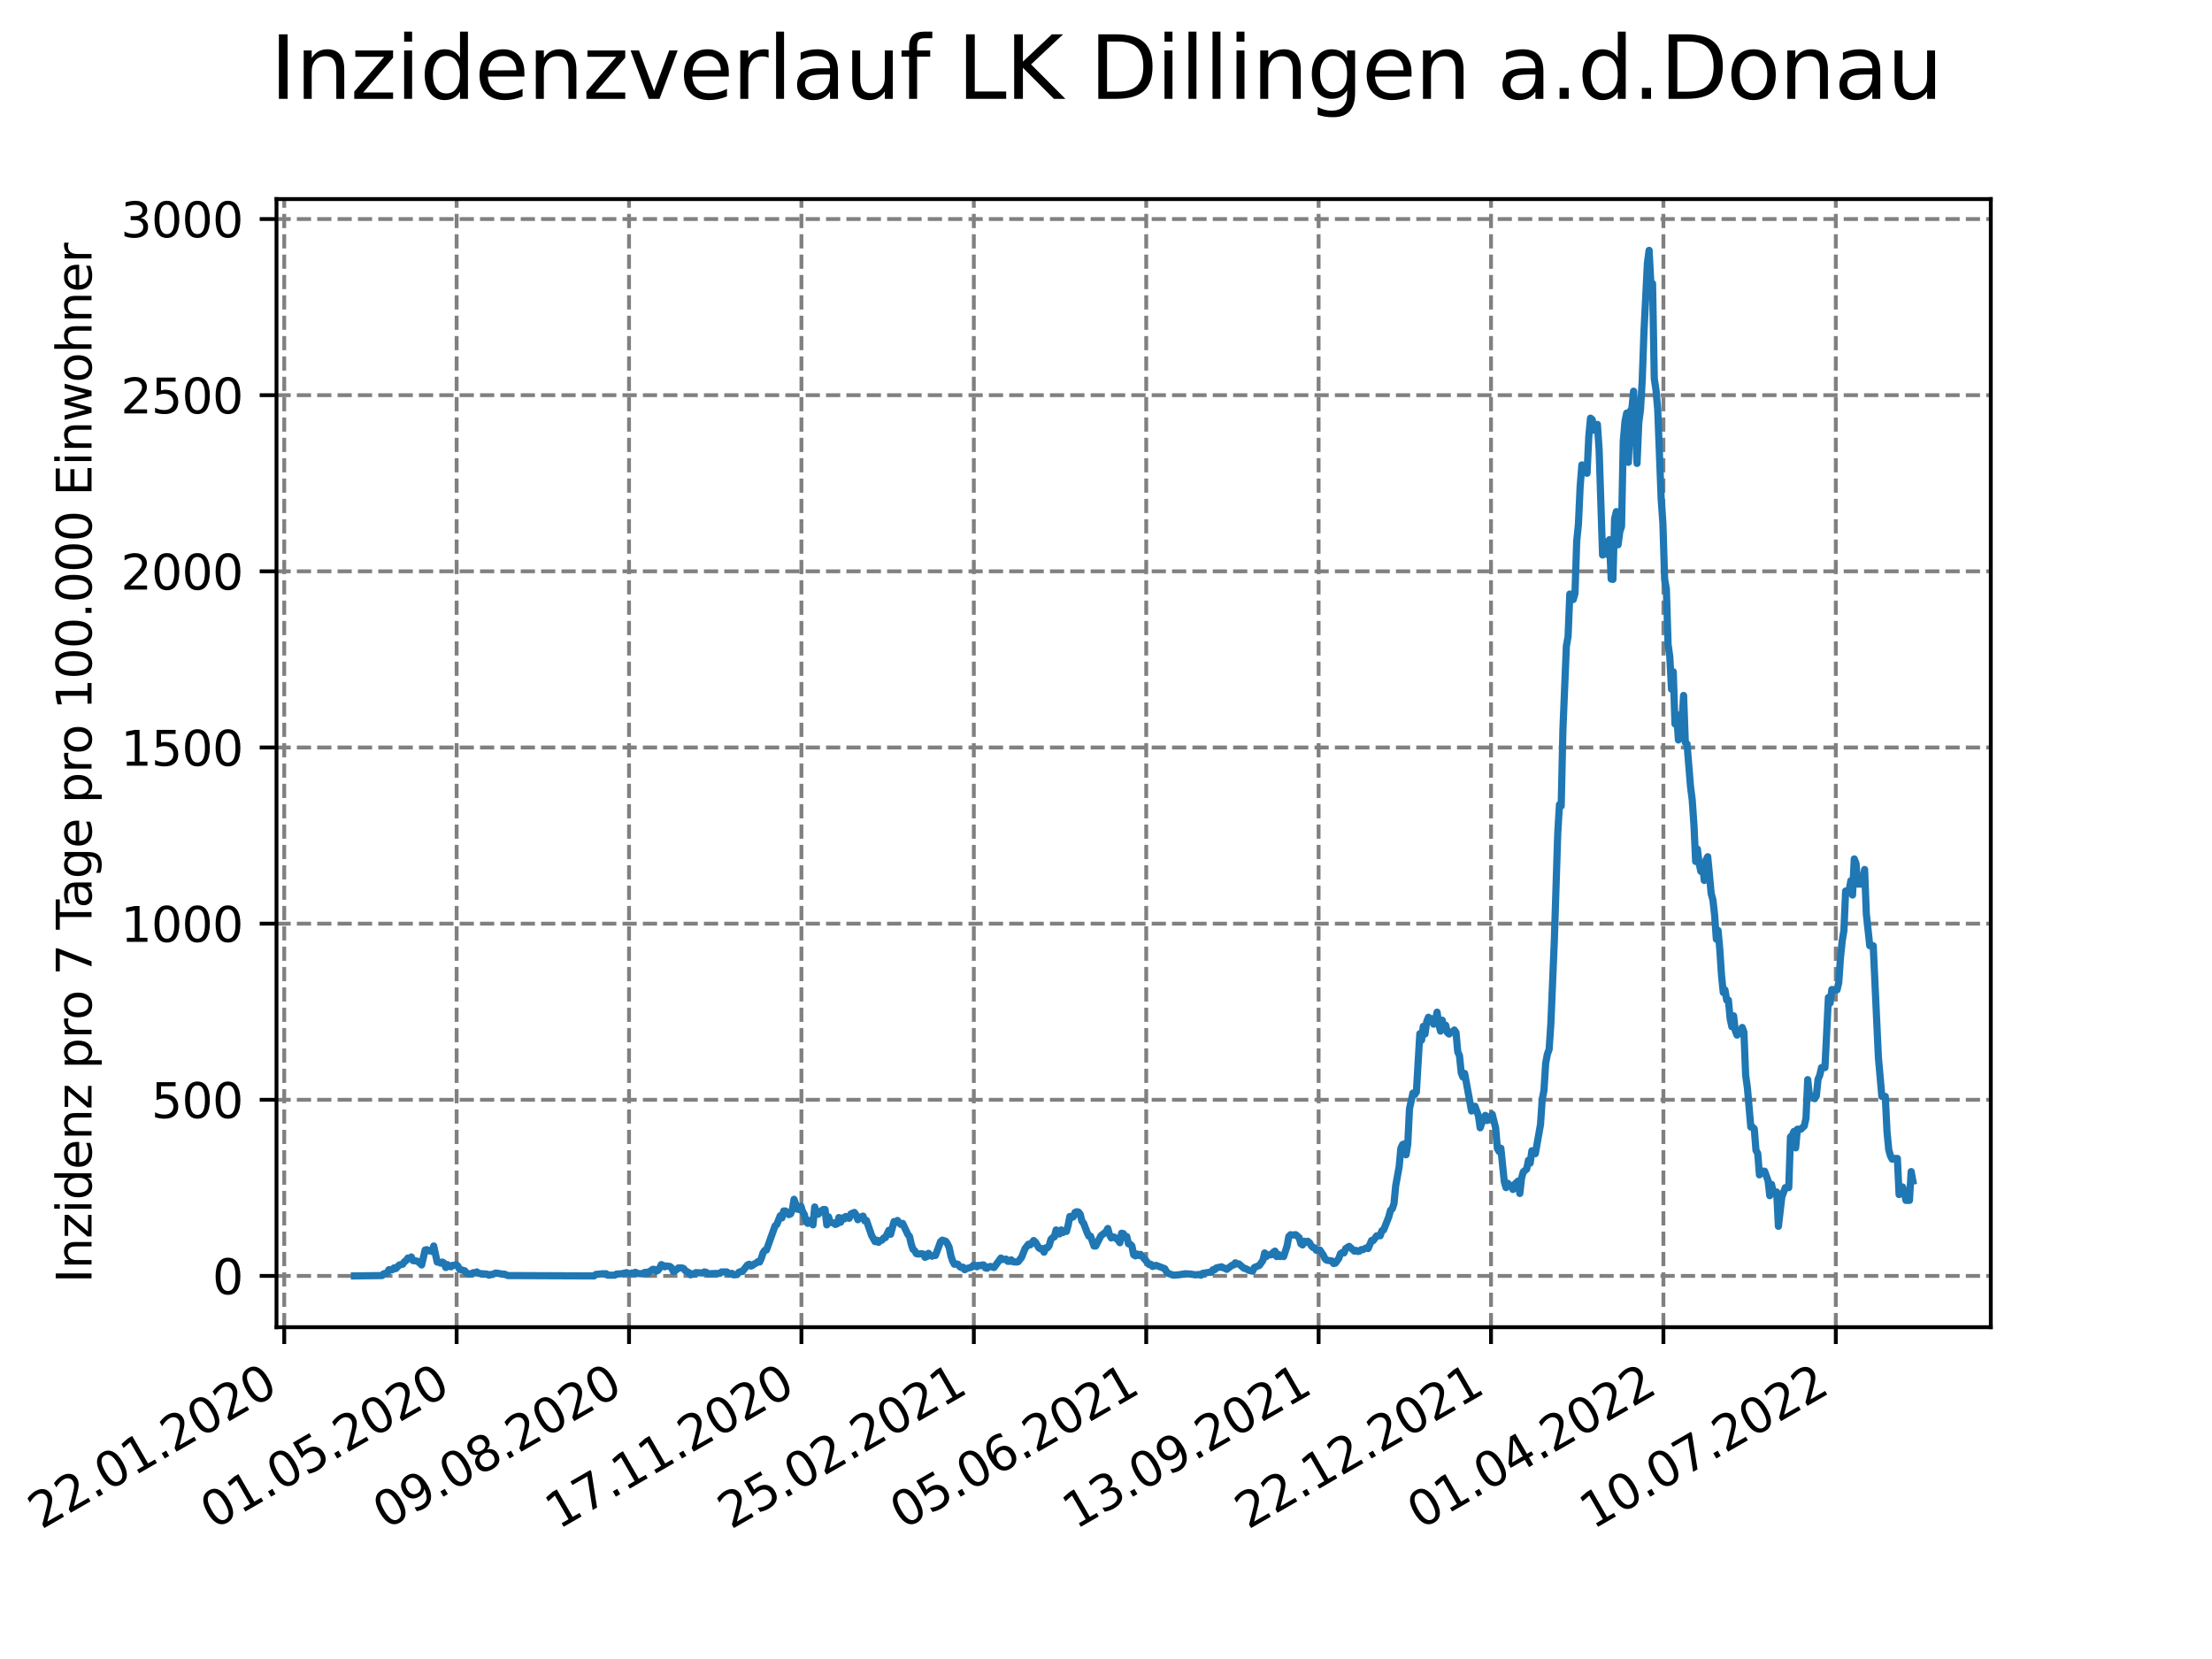 <?xml version="1.0" encoding="utf-8" standalone="no"?>
<!DOCTYPE svg PUBLIC "-//W3C//DTD SVG 1.1//EN"
  "http://www.w3.org/Graphics/SVG/1.1/DTD/svg11.dtd">
<svg xmlns:xlink="http://www.w3.org/1999/xlink" width="460.8pt" height="345.6pt" viewBox="0 0 460.8 345.6" xmlns="http://www.w3.org/2000/svg" version="1.1">
 <defs>
  <style type="text/css">*{stroke-linejoin: round; stroke-linecap: butt}</style>
 </defs>
 <g id="figure_1">
  <g id="patch_1">
   <path d="M 0 345.6 
L 460.8 345.6 
L 460.8 0 
L 0 0 
z
" style="fill: #ffffff"/>
  </g>
  <g id="axes_1">
   <g id="patch_2">
    <path d="M 57.6 276.48 
L 414.72 276.48 
L 414.72 41.472 
L 57.6 41.472 
z
" style="fill: #ffffff"/>
   </g>
   <g id="matplotlib.axis_1">
    <g id="xtick_1">
     <g id="line2d_1">
      <path d="M 59.213 276.48 
L 59.213 41.472 
" clip-path="url(#p0990b85ea7)" style="fill: none; stroke-dasharray: 2.96,1.28; stroke-dashoffset: 0; stroke: #808080; stroke-width: 0.8"/>
     </g>
     <g id="line2d_2">
      <defs>
       <path id="m124ecbbf3d" d="M 0 0 
L 0 3.5 
" style="stroke: #000000; stroke-width: 0.8"/>
      </defs>
      <g>
       <use xlink:href="#m124ecbbf3d" x="59.213" y="276.48" style="stroke: #000000; stroke-width: 0.8"/>
      </g>
     </g>
     <g id="text_1">
      <!-- 22.01.2020 -->
      <g transform="translate(8.588 318.689)rotate(-30)scale(0.1 -0.1)">
       <defs>
        <path id="DejaVuSans-32" d="M 1228 531 
L 3431 531 
L 3431 0 
L 469 0 
L 469 531 
Q 828 903 1448 1529 
Q 2069 2156 2228 2338 
Q 2531 2678 2651 2914 
Q 2772 3150 2772 3378 
Q 2772 3750 2511 3984 
Q 2250 4219 1831 4219 
Q 1534 4219 1204 4116 
Q 875 4013 500 3803 
L 500 4441 
Q 881 4594 1212 4672 
Q 1544 4750 1819 4750 
Q 2544 4750 2975 4387 
Q 3406 4025 3406 3419 
Q 3406 3131 3298 2873 
Q 3191 2616 2906 2266 
Q 2828 2175 2409 1742 
Q 1991 1309 1228 531 
z
" transform="scale(0.016)"/>
        <path id="DejaVuSans-2e" d="M 684 794 
L 1344 794 
L 1344 0 
L 684 0 
L 684 794 
z
" transform="scale(0.016)"/>
        <path id="DejaVuSans-30" d="M 2034 4250 
Q 1547 4250 1301 3770 
Q 1056 3291 1056 2328 
Q 1056 1369 1301 889 
Q 1547 409 2034 409 
Q 2525 409 2770 889 
Q 3016 1369 3016 2328 
Q 3016 3291 2770 3770 
Q 2525 4250 2034 4250 
z
M 2034 4750 
Q 2819 4750 3233 4129 
Q 3647 3509 3647 2328 
Q 3647 1150 3233 529 
Q 2819 -91 2034 -91 
Q 1250 -91 836 529 
Q 422 1150 422 2328 
Q 422 3509 836 4129 
Q 1250 4750 2034 4750 
z
" transform="scale(0.016)"/>
        <path id="DejaVuSans-31" d="M 794 531 
L 1825 531 
L 1825 4091 
L 703 3866 
L 703 4441 
L 1819 4666 
L 2450 4666 
L 2450 531 
L 3481 531 
L 3481 0 
L 794 0 
L 794 531 
z
" transform="scale(0.016)"/>
       </defs>
       <use xlink:href="#DejaVuSans-32"/>
       <use xlink:href="#DejaVuSans-32" x="63.623"/>
       <use xlink:href="#DejaVuSans-2e" x="127.246"/>
       <use xlink:href="#DejaVuSans-30" x="159.033"/>
       <use xlink:href="#DejaVuSans-31" x="222.656"/>
       <use xlink:href="#DejaVuSans-2e" x="286.279"/>
       <use xlink:href="#DejaVuSans-32" x="318.066"/>
       <use xlink:href="#DejaVuSans-30" x="381.689"/>
       <use xlink:href="#DejaVuSans-32" x="445.312"/>
       <use xlink:href="#DejaVuSans-30" x="508.936"/>
      </g>
     </g>
    </g>
    <g id="xtick_2">
     <g id="line2d_3">
      <path d="M 95.126 276.48 
L 95.126 41.472 
" clip-path="url(#p0990b85ea7)" style="fill: none; stroke-dasharray: 2.96,1.28; stroke-dashoffset: 0; stroke: #808080; stroke-width: 0.8"/>
     </g>
     <g id="line2d_4">
      <g>
       <use xlink:href="#m124ecbbf3d" x="95.126" y="276.48" style="stroke: #000000; stroke-width: 0.8"/>
      </g>
     </g>
     <g id="text_2">
      <!-- 01.05.2020 -->
      <g transform="translate(44.501 318.689)rotate(-30)scale(0.1 -0.1)">
       <defs>
        <path id="DejaVuSans-35" d="M 691 4666 
L 3169 4666 
L 3169 4134 
L 1269 4134 
L 1269 2991 
Q 1406 3038 1543 3061 
Q 1681 3084 1819 3084 
Q 2600 3084 3056 2656 
Q 3513 2228 3513 1497 
Q 3513 744 3044 326 
Q 2575 -91 1722 -91 
Q 1428 -91 1123 -41 
Q 819 9 494 109 
L 494 744 
Q 775 591 1075 516 
Q 1375 441 1709 441 
Q 2250 441 2565 725 
Q 2881 1009 2881 1497 
Q 2881 1984 2565 2268 
Q 2250 2553 1709 2553 
Q 1456 2553 1204 2497 
Q 953 2441 691 2322 
L 691 4666 
z
" transform="scale(0.016)"/>
       </defs>
       <use xlink:href="#DejaVuSans-30"/>
       <use xlink:href="#DejaVuSans-31" x="63.623"/>
       <use xlink:href="#DejaVuSans-2e" x="127.246"/>
       <use xlink:href="#DejaVuSans-30" x="159.033"/>
       <use xlink:href="#DejaVuSans-35" x="222.656"/>
       <use xlink:href="#DejaVuSans-2e" x="286.279"/>
       <use xlink:href="#DejaVuSans-32" x="318.066"/>
       <use xlink:href="#DejaVuSans-30" x="381.689"/>
       <use xlink:href="#DejaVuSans-32" x="445.312"/>
       <use xlink:href="#DejaVuSans-30" x="508.936"/>
      </g>
     </g>
    </g>
    <g id="xtick_3">
     <g id="line2d_5">
      <path d="M 131.039 276.48 
L 131.039 41.472 
" clip-path="url(#p0990b85ea7)" style="fill: none; stroke-dasharray: 2.96,1.28; stroke-dashoffset: 0; stroke: #808080; stroke-width: 0.8"/>
     </g>
     <g id="line2d_6">
      <g>
       <use xlink:href="#m124ecbbf3d" x="131.039" y="276.48" style="stroke: #000000; stroke-width: 0.8"/>
      </g>
     </g>
     <g id="text_3">
      <!-- 09.08.2020 -->
      <g transform="translate(80.414 318.689)rotate(-30)scale(0.1 -0.1)">
       <defs>
        <path id="DejaVuSans-39" d="M 703 97 
L 703 672 
Q 941 559 1184 500 
Q 1428 441 1663 441 
Q 2288 441 2617 861 
Q 2947 1281 2994 2138 
Q 2813 1869 2534 1725 
Q 2256 1581 1919 1581 
Q 1219 1581 811 2004 
Q 403 2428 403 3163 
Q 403 3881 828 4315 
Q 1253 4750 1959 4750 
Q 2769 4750 3195 4129 
Q 3622 3509 3622 2328 
Q 3622 1225 3098 567 
Q 2575 -91 1691 -91 
Q 1453 -91 1209 -44 
Q 966 3 703 97 
z
M 1959 2075 
Q 2384 2075 2632 2365 
Q 2881 2656 2881 3163 
Q 2881 3666 2632 3958 
Q 2384 4250 1959 4250 
Q 1534 4250 1286 3958 
Q 1038 3666 1038 3163 
Q 1038 2656 1286 2365 
Q 1534 2075 1959 2075 
z
" transform="scale(0.016)"/>
        <path id="DejaVuSans-38" d="M 2034 2216 
Q 1584 2216 1326 1975 
Q 1069 1734 1069 1313 
Q 1069 891 1326 650 
Q 1584 409 2034 409 
Q 2484 409 2743 651 
Q 3003 894 3003 1313 
Q 3003 1734 2745 1975 
Q 2488 2216 2034 2216 
z
M 1403 2484 
Q 997 2584 770 2862 
Q 544 3141 544 3541 
Q 544 4100 942 4425 
Q 1341 4750 2034 4750 
Q 2731 4750 3128 4425 
Q 3525 4100 3525 3541 
Q 3525 3141 3298 2862 
Q 3072 2584 2669 2484 
Q 3125 2378 3379 2068 
Q 3634 1759 3634 1313 
Q 3634 634 3220 271 
Q 2806 -91 2034 -91 
Q 1263 -91 848 271 
Q 434 634 434 1313 
Q 434 1759 690 2068 
Q 947 2378 1403 2484 
z
M 1172 3481 
Q 1172 3119 1398 2916 
Q 1625 2713 2034 2713 
Q 2441 2713 2670 2916 
Q 2900 3119 2900 3481 
Q 2900 3844 2670 4047 
Q 2441 4250 2034 4250 
Q 1625 4250 1398 4047 
Q 1172 3844 1172 3481 
z
" transform="scale(0.016)"/>
       </defs>
       <use xlink:href="#DejaVuSans-30"/>
       <use xlink:href="#DejaVuSans-39" x="63.623"/>
       <use xlink:href="#DejaVuSans-2e" x="127.246"/>
       <use xlink:href="#DejaVuSans-30" x="159.033"/>
       <use xlink:href="#DejaVuSans-38" x="222.656"/>
       <use xlink:href="#DejaVuSans-2e" x="286.279"/>
       <use xlink:href="#DejaVuSans-32" x="318.066"/>
       <use xlink:href="#DejaVuSans-30" x="381.689"/>
       <use xlink:href="#DejaVuSans-32" x="445.312"/>
       <use xlink:href="#DejaVuSans-30" x="508.936"/>
      </g>
     </g>
    </g>
    <g id="xtick_4">
     <g id="line2d_7">
      <path d="M 166.952 276.48 
L 166.952 41.472 
" clip-path="url(#p0990b85ea7)" style="fill: none; stroke-dasharray: 2.96,1.28; stroke-dashoffset: 0; stroke: #808080; stroke-width: 0.8"/>
     </g>
     <g id="line2d_8">
      <g>
       <use xlink:href="#m124ecbbf3d" x="166.952" y="276.48" style="stroke: #000000; stroke-width: 0.8"/>
      </g>
     </g>
     <g id="text_4">
      <!-- 17.11.2020 -->
      <g transform="translate(116.327 318.689)rotate(-30)scale(0.1 -0.1)">
       <defs>
        <path id="DejaVuSans-37" d="M 525 4666 
L 3525 4666 
L 3525 4397 
L 1831 0 
L 1172 0 
L 2766 4134 
L 525 4134 
L 525 4666 
z
" transform="scale(0.016)"/>
       </defs>
       <use xlink:href="#DejaVuSans-31"/>
       <use xlink:href="#DejaVuSans-37" x="63.623"/>
       <use xlink:href="#DejaVuSans-2e" x="127.246"/>
       <use xlink:href="#DejaVuSans-31" x="159.033"/>
       <use xlink:href="#DejaVuSans-31" x="222.656"/>
       <use xlink:href="#DejaVuSans-2e" x="286.279"/>
       <use xlink:href="#DejaVuSans-32" x="318.066"/>
       <use xlink:href="#DejaVuSans-30" x="381.689"/>
       <use xlink:href="#DejaVuSans-32" x="445.312"/>
       <use xlink:href="#DejaVuSans-30" x="508.936"/>
      </g>
     </g>
    </g>
    <g id="xtick_5">
     <g id="line2d_9">
      <path d="M 202.866 276.48 
L 202.866 41.472 
" clip-path="url(#p0990b85ea7)" style="fill: none; stroke-dasharray: 2.96,1.28; stroke-dashoffset: 0; stroke: #808080; stroke-width: 0.8"/>
     </g>
     <g id="line2d_10">
      <g>
       <use xlink:href="#m124ecbbf3d" x="202.866" y="276.48" style="stroke: #000000; stroke-width: 0.8"/>
      </g>
     </g>
     <g id="text_5">
      <!-- 25.02.2021 -->
      <g transform="translate(152.24 318.689)rotate(-30)scale(0.1 -0.1)">
       <use xlink:href="#DejaVuSans-32"/>
       <use xlink:href="#DejaVuSans-35" x="63.623"/>
       <use xlink:href="#DejaVuSans-2e" x="127.246"/>
       <use xlink:href="#DejaVuSans-30" x="159.033"/>
       <use xlink:href="#DejaVuSans-32" x="222.656"/>
       <use xlink:href="#DejaVuSans-2e" x="286.279"/>
       <use xlink:href="#DejaVuSans-32" x="318.066"/>
       <use xlink:href="#DejaVuSans-30" x="381.689"/>
       <use xlink:href="#DejaVuSans-32" x="445.312"/>
       <use xlink:href="#DejaVuSans-31" x="508.936"/>
      </g>
     </g>
    </g>
    <g id="xtick_6">
     <g id="line2d_11">
      <path d="M 238.779 276.48 
L 238.779 41.472 
" clip-path="url(#p0990b85ea7)" style="fill: none; stroke-dasharray: 2.96,1.28; stroke-dashoffset: 0; stroke: #808080; stroke-width: 0.8"/>
     </g>
     <g id="line2d_12">
      <g>
       <use xlink:href="#m124ecbbf3d" x="238.779" y="276.48" style="stroke: #000000; stroke-width: 0.8"/>
      </g>
     </g>
     <g id="text_6">
      <!-- 05.06.2021 -->
      <g transform="translate(188.153 318.689)rotate(-30)scale(0.1 -0.1)">
       <defs>
        <path id="DejaVuSans-36" d="M 2113 2584 
Q 1688 2584 1439 2293 
Q 1191 2003 1191 1497 
Q 1191 994 1439 701 
Q 1688 409 2113 409 
Q 2538 409 2786 701 
Q 3034 994 3034 1497 
Q 3034 2003 2786 2293 
Q 2538 2584 2113 2584 
z
M 3366 4563 
L 3366 3988 
Q 3128 4100 2886 4159 
Q 2644 4219 2406 4219 
Q 1781 4219 1451 3797 
Q 1122 3375 1075 2522 
Q 1259 2794 1537 2939 
Q 1816 3084 2150 3084 
Q 2853 3084 3261 2657 
Q 3669 2231 3669 1497 
Q 3669 778 3244 343 
Q 2819 -91 2113 -91 
Q 1303 -91 875 529 
Q 447 1150 447 2328 
Q 447 3434 972 4092 
Q 1497 4750 2381 4750 
Q 2619 4750 2861 4703 
Q 3103 4656 3366 4563 
z
" transform="scale(0.016)"/>
       </defs>
       <use xlink:href="#DejaVuSans-30"/>
       <use xlink:href="#DejaVuSans-35" x="63.623"/>
       <use xlink:href="#DejaVuSans-2e" x="127.246"/>
       <use xlink:href="#DejaVuSans-30" x="159.033"/>
       <use xlink:href="#DejaVuSans-36" x="222.656"/>
       <use xlink:href="#DejaVuSans-2e" x="286.279"/>
       <use xlink:href="#DejaVuSans-32" x="318.066"/>
       <use xlink:href="#DejaVuSans-30" x="381.689"/>
       <use xlink:href="#DejaVuSans-32" x="445.312"/>
       <use xlink:href="#DejaVuSans-31" x="508.936"/>
      </g>
     </g>
    </g>
    <g id="xtick_7">
     <g id="line2d_13">
      <path d="M 274.692 276.48 
L 274.692 41.472 
" clip-path="url(#p0990b85ea7)" style="fill: none; stroke-dasharray: 2.96,1.28; stroke-dashoffset: 0; stroke: #808080; stroke-width: 0.8"/>
     </g>
     <g id="line2d_14">
      <g>
       <use xlink:href="#m124ecbbf3d" x="274.692" y="276.48" style="stroke: #000000; stroke-width: 0.8"/>
      </g>
     </g>
     <g id="text_7">
      <!-- 13.09.2021 -->
      <g transform="translate(224.067 318.689)rotate(-30)scale(0.1 -0.1)">
       <defs>
        <path id="DejaVuSans-33" d="M 2597 2516 
Q 3050 2419 3304 2112 
Q 3559 1806 3559 1356 
Q 3559 666 3084 287 
Q 2609 -91 1734 -91 
Q 1441 -91 1130 -33 
Q 819 25 488 141 
L 488 750 
Q 750 597 1062 519 
Q 1375 441 1716 441 
Q 2309 441 2620 675 
Q 2931 909 2931 1356 
Q 2931 1769 2642 2001 
Q 2353 2234 1838 2234 
L 1294 2234 
L 1294 2753 
L 1863 2753 
Q 2328 2753 2575 2939 
Q 2822 3125 2822 3475 
Q 2822 3834 2567 4026 
Q 2313 4219 1838 4219 
Q 1578 4219 1281 4162 
Q 984 4106 628 3988 
L 628 4550 
Q 988 4650 1302 4700 
Q 1616 4750 1894 4750 
Q 2613 4750 3031 4423 
Q 3450 4097 3450 3541 
Q 3450 3153 3228 2886 
Q 3006 2619 2597 2516 
z
" transform="scale(0.016)"/>
       </defs>
       <use xlink:href="#DejaVuSans-31"/>
       <use xlink:href="#DejaVuSans-33" x="63.623"/>
       <use xlink:href="#DejaVuSans-2e" x="127.246"/>
       <use xlink:href="#DejaVuSans-30" x="159.033"/>
       <use xlink:href="#DejaVuSans-39" x="222.656"/>
       <use xlink:href="#DejaVuSans-2e" x="286.279"/>
       <use xlink:href="#DejaVuSans-32" x="318.066"/>
       <use xlink:href="#DejaVuSans-30" x="381.689"/>
       <use xlink:href="#DejaVuSans-32" x="445.312"/>
       <use xlink:href="#DejaVuSans-31" x="508.936"/>
      </g>
     </g>
    </g>
    <g id="xtick_8">
     <g id="line2d_15">
      <path d="M 310.605 276.48 
L 310.605 41.472 
" clip-path="url(#p0990b85ea7)" style="fill: none; stroke-dasharray: 2.96,1.28; stroke-dashoffset: 0; stroke: #808080; stroke-width: 0.8"/>
     </g>
     <g id="line2d_16">
      <g>
       <use xlink:href="#m124ecbbf3d" x="310.605" y="276.48" style="stroke: #000000; stroke-width: 0.8"/>
      </g>
     </g>
     <g id="text_8">
      <!-- 22.12.2021 -->
      <g transform="translate(259.98 318.689)rotate(-30)scale(0.1 -0.1)">
       <use xlink:href="#DejaVuSans-32"/>
       <use xlink:href="#DejaVuSans-32" x="63.623"/>
       <use xlink:href="#DejaVuSans-2e" x="127.246"/>
       <use xlink:href="#DejaVuSans-31" x="159.033"/>
       <use xlink:href="#DejaVuSans-32" x="222.656"/>
       <use xlink:href="#DejaVuSans-2e" x="286.279"/>
       <use xlink:href="#DejaVuSans-32" x="318.066"/>
       <use xlink:href="#DejaVuSans-30" x="381.689"/>
       <use xlink:href="#DejaVuSans-32" x="445.312"/>
       <use xlink:href="#DejaVuSans-31" x="508.936"/>
      </g>
     </g>
    </g>
    <g id="xtick_9">
     <g id="line2d_17">
      <path d="M 346.518 276.48 
L 346.518 41.472 
" clip-path="url(#p0990b85ea7)" style="fill: none; stroke-dasharray: 2.96,1.28; stroke-dashoffset: 0; stroke: #808080; stroke-width: 0.8"/>
     </g>
     <g id="line2d_18">
      <g>
       <use xlink:href="#m124ecbbf3d" x="346.518" y="276.48" style="stroke: #000000; stroke-width: 0.8"/>
      </g>
     </g>
     <g id="text_9">
      <!-- 01.04.2022 -->
      <g transform="translate(295.893 318.689)rotate(-30)scale(0.1 -0.1)">
       <defs>
        <path id="DejaVuSans-34" d="M 2419 4116 
L 825 1625 
L 2419 1625 
L 2419 4116 
z
M 2253 4666 
L 3047 4666 
L 3047 1625 
L 3713 1625 
L 3713 1100 
L 3047 1100 
L 3047 0 
L 2419 0 
L 2419 1100 
L 313 1100 
L 313 1709 
L 2253 4666 
z
" transform="scale(0.016)"/>
       </defs>
       <use xlink:href="#DejaVuSans-30"/>
       <use xlink:href="#DejaVuSans-31" x="63.623"/>
       <use xlink:href="#DejaVuSans-2e" x="127.246"/>
       <use xlink:href="#DejaVuSans-30" x="159.033"/>
       <use xlink:href="#DejaVuSans-34" x="222.656"/>
       <use xlink:href="#DejaVuSans-2e" x="286.279"/>
       <use xlink:href="#DejaVuSans-32" x="318.066"/>
       <use xlink:href="#DejaVuSans-30" x="381.689"/>
       <use xlink:href="#DejaVuSans-32" x="445.312"/>
       <use xlink:href="#DejaVuSans-32" x="508.936"/>
      </g>
     </g>
    </g>
    <g id="xtick_10">
     <g id="line2d_19">
      <path d="M 382.431 276.48 
L 382.431 41.472 
" clip-path="url(#p0990b85ea7)" style="fill: none; stroke-dasharray: 2.96,1.28; stroke-dashoffset: 0; stroke: #808080; stroke-width: 0.8"/>
     </g>
     <g id="line2d_20">
      <g>
       <use xlink:href="#m124ecbbf3d" x="382.431" y="276.48" style="stroke: #000000; stroke-width: 0.8"/>
      </g>
     </g>
     <g id="text_10">
      <!-- 10.07.2022 -->
      <g transform="translate(331.806 318.689)rotate(-30)scale(0.1 -0.1)">
       <use xlink:href="#DejaVuSans-31"/>
       <use xlink:href="#DejaVuSans-30" x="63.623"/>
       <use xlink:href="#DejaVuSans-2e" x="127.246"/>
       <use xlink:href="#DejaVuSans-30" x="159.033"/>
       <use xlink:href="#DejaVuSans-37" x="222.656"/>
       <use xlink:href="#DejaVuSans-2e" x="286.279"/>
       <use xlink:href="#DejaVuSans-32" x="318.066"/>
       <use xlink:href="#DejaVuSans-30" x="381.689"/>
       <use xlink:href="#DejaVuSans-32" x="445.312"/>
       <use xlink:href="#DejaVuSans-32" x="508.936"/>
      </g>
     </g>
    </g>
   </g>
   <g id="matplotlib.axis_2">
    <g id="ytick_1">
     <g id="line2d_21">
      <path d="M 57.6 265.798 
L 414.72 265.798 
" clip-path="url(#p0990b85ea7)" style="fill: none; stroke-dasharray: 2.96,1.28; stroke-dashoffset: 0; stroke: #808080; stroke-width: 0.8"/>
     </g>
     <g id="line2d_22">
      <defs>
       <path id="m760b704c29" d="M 0 0 
L -3.5 0 
" style="stroke: #000000; stroke-width: 0.8"/>
      </defs>
      <g>
       <use xlink:href="#m760b704c29" x="57.6" y="265.798" style="stroke: #000000; stroke-width: 0.8"/>
      </g>
     </g>
     <g id="text_11">
      <!-- 0 -->
      <g transform="translate(44.237 269.597)scale(0.1 -0.1)">
       <use xlink:href="#DejaVuSans-30"/>
      </g>
     </g>
    </g>
    <g id="ytick_2">
     <g id="line2d_23">
      <path d="M 57.6 229.103 
L 414.72 229.103 
" clip-path="url(#p0990b85ea7)" style="fill: none; stroke-dasharray: 2.96,1.28; stroke-dashoffset: 0; stroke: #808080; stroke-width: 0.8"/>
     </g>
     <g id="line2d_24">
      <g>
       <use xlink:href="#m760b704c29" x="57.6" y="229.103" style="stroke: #000000; stroke-width: 0.8"/>
      </g>
     </g>
     <g id="text_12">
      <!-- 500 -->
      <g transform="translate(31.512 232.902)scale(0.1 -0.1)">
       <use xlink:href="#DejaVuSans-35"/>
       <use xlink:href="#DejaVuSans-30" x="63.623"/>
       <use xlink:href="#DejaVuSans-30" x="127.246"/>
      </g>
     </g>
    </g>
    <g id="ytick_3">
     <g id="line2d_25">
      <path d="M 57.6 192.408 
L 414.72 192.408 
" clip-path="url(#p0990b85ea7)" style="fill: none; stroke-dasharray: 2.96,1.28; stroke-dashoffset: 0; stroke: #808080; stroke-width: 0.8"/>
     </g>
     <g id="line2d_26">
      <g>
       <use xlink:href="#m760b704c29" x="57.6" y="192.408" style="stroke: #000000; stroke-width: 0.8"/>
      </g>
     </g>
     <g id="text_13">
      <!-- 1000 -->
      <g transform="translate(25.15 196.207)scale(0.1 -0.1)">
       <use xlink:href="#DejaVuSans-31"/>
       <use xlink:href="#DejaVuSans-30" x="63.623"/>
       <use xlink:href="#DejaVuSans-30" x="127.246"/>
       <use xlink:href="#DejaVuSans-30" x="190.869"/>
      </g>
     </g>
    </g>
    <g id="ytick_4">
     <g id="line2d_27">
      <path d="M 57.6 155.713 
L 414.72 155.713 
" clip-path="url(#p0990b85ea7)" style="fill: none; stroke-dasharray: 2.96,1.28; stroke-dashoffset: 0; stroke: #808080; stroke-width: 0.8"/>
     </g>
     <g id="line2d_28">
      <g>
       <use xlink:href="#m760b704c29" x="57.6" y="155.713" style="stroke: #000000; stroke-width: 0.8"/>
      </g>
     </g>
     <g id="text_14">
      <!-- 1500 -->
      <g transform="translate(25.15 159.512)scale(0.1 -0.1)">
       <use xlink:href="#DejaVuSans-31"/>
       <use xlink:href="#DejaVuSans-35" x="63.623"/>
       <use xlink:href="#DejaVuSans-30" x="127.246"/>
       <use xlink:href="#DejaVuSans-30" x="190.869"/>
      </g>
     </g>
    </g>
    <g id="ytick_5">
     <g id="line2d_29">
      <path d="M 57.6 119.018 
L 414.72 119.018 
" clip-path="url(#p0990b85ea7)" style="fill: none; stroke-dasharray: 2.96,1.28; stroke-dashoffset: 0; stroke: #808080; stroke-width: 0.8"/>
     </g>
     <g id="line2d_30">
      <g>
       <use xlink:href="#m760b704c29" x="57.6" y="119.018" style="stroke: #000000; stroke-width: 0.8"/>
      </g>
     </g>
     <g id="text_15">
      <!-- 2000 -->
      <g transform="translate(25.15 122.818)scale(0.1 -0.1)">
       <use xlink:href="#DejaVuSans-32"/>
       <use xlink:href="#DejaVuSans-30" x="63.623"/>
       <use xlink:href="#DejaVuSans-30" x="127.246"/>
       <use xlink:href="#DejaVuSans-30" x="190.869"/>
      </g>
     </g>
    </g>
    <g id="ytick_6">
     <g id="line2d_31">
      <path d="M 57.6 82.323 
L 414.72 82.323 
" clip-path="url(#p0990b85ea7)" style="fill: none; stroke-dasharray: 2.96,1.28; stroke-dashoffset: 0; stroke: #808080; stroke-width: 0.8"/>
     </g>
     <g id="line2d_32">
      <g>
       <use xlink:href="#m760b704c29" x="57.6" y="82.323" style="stroke: #000000; stroke-width: 0.8"/>
      </g>
     </g>
     <g id="text_16">
      <!-- 2500 -->
      <g transform="translate(25.15 86.123)scale(0.1 -0.1)">
       <use xlink:href="#DejaVuSans-32"/>
       <use xlink:href="#DejaVuSans-35" x="63.623"/>
       <use xlink:href="#DejaVuSans-30" x="127.246"/>
       <use xlink:href="#DejaVuSans-30" x="190.869"/>
      </g>
     </g>
    </g>
    <g id="ytick_7">
     <g id="line2d_33">
      <path d="M 57.6 45.629 
L 414.72 45.629 
" clip-path="url(#p0990b85ea7)" style="fill: none; stroke-dasharray: 2.96,1.28; stroke-dashoffset: 0; stroke: #808080; stroke-width: 0.8"/>
     </g>
     <g id="line2d_34">
      <g>
       <use xlink:href="#m760b704c29" x="57.6" y="45.629" style="stroke: #000000; stroke-width: 0.8"/>
      </g>
     </g>
     <g id="text_17">
      <!-- 3000 -->
      <g transform="translate(25.15 49.428)scale(0.1 -0.1)">
       <use xlink:href="#DejaVuSans-33"/>
       <use xlink:href="#DejaVuSans-30" x="63.623"/>
       <use xlink:href="#DejaVuSans-30" x="127.246"/>
       <use xlink:href="#DejaVuSans-30" x="190.869"/>
      </g>
     </g>
    </g>
    <g id="text_18">
     <!-- Inzidenz pro 7 Tage pro 100.000 Einwohner -->
     <g transform="translate(19.07 267.301)rotate(-90)scale(0.1 -0.1)">
      <defs>
       <path id="DejaVuSans-49" d="M 628 4666 
L 1259 4666 
L 1259 0 
L 628 0 
L 628 4666 
z
" transform="scale(0.016)"/>
       <path id="DejaVuSans-6e" d="M 3513 2113 
L 3513 0 
L 2938 0 
L 2938 2094 
Q 2938 2591 2744 2837 
Q 2550 3084 2163 3084 
Q 1697 3084 1428 2787 
Q 1159 2491 1159 1978 
L 1159 0 
L 581 0 
L 581 3500 
L 1159 3500 
L 1159 2956 
Q 1366 3272 1645 3428 
Q 1925 3584 2291 3584 
Q 2894 3584 3203 3211 
Q 3513 2838 3513 2113 
z
" transform="scale(0.016)"/>
       <path id="DejaVuSans-7a" d="M 353 3500 
L 3084 3500 
L 3084 2975 
L 922 459 
L 3084 459 
L 3084 0 
L 275 0 
L 275 525 
L 2438 3041 
L 353 3041 
L 353 3500 
z
" transform="scale(0.016)"/>
       <path id="DejaVuSans-69" d="M 603 3500 
L 1178 3500 
L 1178 0 
L 603 0 
L 603 3500 
z
M 603 4863 
L 1178 4863 
L 1178 4134 
L 603 4134 
L 603 4863 
z
" transform="scale(0.016)"/>
       <path id="DejaVuSans-64" d="M 2906 2969 
L 2906 4863 
L 3481 4863 
L 3481 0 
L 2906 0 
L 2906 525 
Q 2725 213 2448 61 
Q 2172 -91 1784 -91 
Q 1150 -91 751 415 
Q 353 922 353 1747 
Q 353 2572 751 3078 
Q 1150 3584 1784 3584 
Q 2172 3584 2448 3432 
Q 2725 3281 2906 2969 
z
M 947 1747 
Q 947 1113 1208 752 
Q 1469 391 1925 391 
Q 2381 391 2643 752 
Q 2906 1113 2906 1747 
Q 2906 2381 2643 2742 
Q 2381 3103 1925 3103 
Q 1469 3103 1208 2742 
Q 947 2381 947 1747 
z
" transform="scale(0.016)"/>
       <path id="DejaVuSans-65" d="M 3597 1894 
L 3597 1613 
L 953 1613 
Q 991 1019 1311 708 
Q 1631 397 2203 397 
Q 2534 397 2845 478 
Q 3156 559 3463 722 
L 3463 178 
Q 3153 47 2828 -22 
Q 2503 -91 2169 -91 
Q 1331 -91 842 396 
Q 353 884 353 1716 
Q 353 2575 817 3079 
Q 1281 3584 2069 3584 
Q 2775 3584 3186 3129 
Q 3597 2675 3597 1894 
z
M 3022 2063 
Q 3016 2534 2758 2815 
Q 2500 3097 2075 3097 
Q 1594 3097 1305 2825 
Q 1016 2553 972 2059 
L 3022 2063 
z
" transform="scale(0.016)"/>
       <path id="DejaVuSans-20" transform="scale(0.016)"/>
       <path id="DejaVuSans-70" d="M 1159 525 
L 1159 -1331 
L 581 -1331 
L 581 3500 
L 1159 3500 
L 1159 2969 
Q 1341 3281 1617 3432 
Q 1894 3584 2278 3584 
Q 2916 3584 3314 3078 
Q 3713 2572 3713 1747 
Q 3713 922 3314 415 
Q 2916 -91 2278 -91 
Q 1894 -91 1617 61 
Q 1341 213 1159 525 
z
M 3116 1747 
Q 3116 2381 2855 2742 
Q 2594 3103 2138 3103 
Q 1681 3103 1420 2742 
Q 1159 2381 1159 1747 
Q 1159 1113 1420 752 
Q 1681 391 2138 391 
Q 2594 391 2855 752 
Q 3116 1113 3116 1747 
z
" transform="scale(0.016)"/>
       <path id="DejaVuSans-72" d="M 2631 2963 
Q 2534 3019 2420 3045 
Q 2306 3072 2169 3072 
Q 1681 3072 1420 2755 
Q 1159 2438 1159 1844 
L 1159 0 
L 581 0 
L 581 3500 
L 1159 3500 
L 1159 2956 
Q 1341 3275 1631 3429 
Q 1922 3584 2338 3584 
Q 2397 3584 2469 3576 
Q 2541 3569 2628 3553 
L 2631 2963 
z
" transform="scale(0.016)"/>
       <path id="DejaVuSans-6f" d="M 1959 3097 
Q 1497 3097 1228 2736 
Q 959 2375 959 1747 
Q 959 1119 1226 758 
Q 1494 397 1959 397 
Q 2419 397 2687 759 
Q 2956 1122 2956 1747 
Q 2956 2369 2687 2733 
Q 2419 3097 1959 3097 
z
M 1959 3584 
Q 2709 3584 3137 3096 
Q 3566 2609 3566 1747 
Q 3566 888 3137 398 
Q 2709 -91 1959 -91 
Q 1206 -91 779 398 
Q 353 888 353 1747 
Q 353 2609 779 3096 
Q 1206 3584 1959 3584 
z
" transform="scale(0.016)"/>
       <path id="DejaVuSans-54" d="M -19 4666 
L 3928 4666 
L 3928 4134 
L 2272 4134 
L 2272 0 
L 1638 0 
L 1638 4134 
L -19 4134 
L -19 4666 
z
" transform="scale(0.016)"/>
       <path id="DejaVuSans-61" d="M 2194 1759 
Q 1497 1759 1228 1600 
Q 959 1441 959 1056 
Q 959 750 1161 570 
Q 1363 391 1709 391 
Q 2188 391 2477 730 
Q 2766 1069 2766 1631 
L 2766 1759 
L 2194 1759 
z
M 3341 1997 
L 3341 0 
L 2766 0 
L 2766 531 
Q 2569 213 2275 61 
Q 1981 -91 1556 -91 
Q 1019 -91 701 211 
Q 384 513 384 1019 
Q 384 1609 779 1909 
Q 1175 2209 1959 2209 
L 2766 2209 
L 2766 2266 
Q 2766 2663 2505 2880 
Q 2244 3097 1772 3097 
Q 1472 3097 1187 3025 
Q 903 2953 641 2809 
L 641 3341 
Q 956 3463 1253 3523 
Q 1550 3584 1831 3584 
Q 2591 3584 2966 3190 
Q 3341 2797 3341 1997 
z
" transform="scale(0.016)"/>
       <path id="DejaVuSans-67" d="M 2906 1791 
Q 2906 2416 2648 2759 
Q 2391 3103 1925 3103 
Q 1463 3103 1205 2759 
Q 947 2416 947 1791 
Q 947 1169 1205 825 
Q 1463 481 1925 481 
Q 2391 481 2648 825 
Q 2906 1169 2906 1791 
z
M 3481 434 
Q 3481 -459 3084 -895 
Q 2688 -1331 1869 -1331 
Q 1566 -1331 1297 -1286 
Q 1028 -1241 775 -1147 
L 775 -588 
Q 1028 -725 1275 -790 
Q 1522 -856 1778 -856 
Q 2344 -856 2625 -561 
Q 2906 -266 2906 331 
L 2906 616 
Q 2728 306 2450 153 
Q 2172 0 1784 0 
Q 1141 0 747 490 
Q 353 981 353 1791 
Q 353 2603 747 3093 
Q 1141 3584 1784 3584 
Q 2172 3584 2450 3431 
Q 2728 3278 2906 2969 
L 2906 3500 
L 3481 3500 
L 3481 434 
z
" transform="scale(0.016)"/>
       <path id="DejaVuSans-45" d="M 628 4666 
L 3578 4666 
L 3578 4134 
L 1259 4134 
L 1259 2753 
L 3481 2753 
L 3481 2222 
L 1259 2222 
L 1259 531 
L 3634 531 
L 3634 0 
L 628 0 
L 628 4666 
z
" transform="scale(0.016)"/>
       <path id="DejaVuSans-77" d="M 269 3500 
L 844 3500 
L 1563 769 
L 2278 3500 
L 2956 3500 
L 3675 769 
L 4391 3500 
L 4966 3500 
L 4050 0 
L 3372 0 
L 2619 2869 
L 1863 0 
L 1184 0 
L 269 3500 
z
" transform="scale(0.016)"/>
       <path id="DejaVuSans-68" d="M 3513 2113 
L 3513 0 
L 2938 0 
L 2938 2094 
Q 2938 2591 2744 2837 
Q 2550 3084 2163 3084 
Q 1697 3084 1428 2787 
Q 1159 2491 1159 1978 
L 1159 0 
L 581 0 
L 581 4863 
L 1159 4863 
L 1159 2956 
Q 1366 3272 1645 3428 
Q 1925 3584 2291 3584 
Q 2894 3584 3203 3211 
Q 3513 2838 3513 2113 
z
" transform="scale(0.016)"/>
      </defs>
      <use xlink:href="#DejaVuSans-49"/>
      <use xlink:href="#DejaVuSans-6e" x="29.492"/>
      <use xlink:href="#DejaVuSans-7a" x="92.871"/>
      <use xlink:href="#DejaVuSans-69" x="145.361"/>
      <use xlink:href="#DejaVuSans-64" x="173.145"/>
      <use xlink:href="#DejaVuSans-65" x="236.621"/>
      <use xlink:href="#DejaVuSans-6e" x="298.145"/>
      <use xlink:href="#DejaVuSans-7a" x="361.523"/>
      <use xlink:href="#DejaVuSans-20" x="414.014"/>
      <use xlink:href="#DejaVuSans-70" x="445.801"/>
      <use xlink:href="#DejaVuSans-72" x="509.277"/>
      <use xlink:href="#DejaVuSans-6f" x="548.141"/>
      <use xlink:href="#DejaVuSans-20" x="609.322"/>
      <use xlink:href="#DejaVuSans-37" x="641.109"/>
      <use xlink:href="#DejaVuSans-20" x="704.732"/>
      <use xlink:href="#DejaVuSans-54" x="736.52"/>
      <use xlink:href="#DejaVuSans-61" x="781.104"/>
      <use xlink:href="#DejaVuSans-67" x="842.383"/>
      <use xlink:href="#DejaVuSans-65" x="905.859"/>
      <use xlink:href="#DejaVuSans-20" x="967.383"/>
      <use xlink:href="#DejaVuSans-70" x="999.17"/>
      <use xlink:href="#DejaVuSans-72" x="1062.646"/>
      <use xlink:href="#DejaVuSans-6f" x="1101.51"/>
      <use xlink:href="#DejaVuSans-20" x="1162.691"/>
      <use xlink:href="#DejaVuSans-31" x="1194.479"/>
      <use xlink:href="#DejaVuSans-30" x="1258.102"/>
      <use xlink:href="#DejaVuSans-30" x="1321.725"/>
      <use xlink:href="#DejaVuSans-2e" x="1385.348"/>
      <use xlink:href="#DejaVuSans-30" x="1417.135"/>
      <use xlink:href="#DejaVuSans-30" x="1480.758"/>
      <use xlink:href="#DejaVuSans-30" x="1544.381"/>
      <use xlink:href="#DejaVuSans-20" x="1608.004"/>
      <use xlink:href="#DejaVuSans-45" x="1639.791"/>
      <use xlink:href="#DejaVuSans-69" x="1702.975"/>
      <use xlink:href="#DejaVuSans-6e" x="1730.758"/>
      <use xlink:href="#DejaVuSans-77" x="1794.137"/>
      <use xlink:href="#DejaVuSans-6f" x="1875.924"/>
      <use xlink:href="#DejaVuSans-68" x="1937.105"/>
      <use xlink:href="#DejaVuSans-6e" x="2000.484"/>
      <use xlink:href="#DejaVuSans-65" x="2063.863"/>
      <use xlink:href="#DejaVuSans-72" x="2125.387"/>
     </g>
    </g>
   </g>
   <g id="line2d_35">
    <path d="M 73.833 265.798 
L 79.579 265.722 
L 79.938 265.342 
L 80.656 265.19 
L 81.015 264.506 
L 81.734 264.506 
L 82.093 264.126 
L 82.452 264.278 
L 83.17 263.518 
L 83.888 263.366 
L 84.248 262.834 
L 84.607 262.606 
L 84.966 262.074 
L 85.325 262.15 
L 85.684 261.846 
L 86.043 262.606 
L 86.761 262.682 
L 87.121 262.834 
L 87.839 263.518 
L 88.557 260.402 
L 88.916 260.326 
L 89.275 260.554 
L 89.634 260.554 
L 89.994 260.706 
L 90.353 259.566 
L 91.071 262.91 
L 91.43 262.91 
L 91.789 263.138 
L 92.148 262.91 
L 92.508 263.138 
L 92.867 264.05 
L 93.226 263.442 
L 93.585 263.822 
L 93.944 263.898 
L 94.303 263.594 
L 94.662 263.594 
L 95.021 263.442 
L 95.381 263.746 
L 95.74 264.43 
L 96.817 264.734 
L 97.176 265.19 
L 97.535 265.342 
L 98.254 265.342 
L 98.613 265.114 
L 98.972 265.19 
L 99.331 264.962 
L 99.69 265.266 
L 100.408 265.342 
L 101.486 265.418 
L 101.845 265.646 
L 102.204 265.494 
L 102.563 265.494 
L 103.281 265.19 
L 104.718 265.418 
L 105.077 265.418 
L 105.795 265.722 
L 123.752 265.798 
L 124.111 265.494 
L 124.829 265.418 
L 125.548 265.342 
L 126.266 265.342 
L 126.625 265.646 
L 128.062 265.646 
L 128.421 265.418 
L 129.498 265.342 
L 130.575 265.114 
L 130.935 265.342 
L 131.294 265.342 
L 131.653 265.19 
L 132.012 265.266 
L 132.371 265.038 
L 132.73 265.266 
L 133.448 265.342 
L 133.808 265.342 
L 134.167 265.114 
L 134.526 265.038 
L 134.885 265.342 
L 135.244 264.886 
L 135.603 264.734 
L 135.962 264.43 
L 136.322 264.43 
L 136.681 264.81 
L 137.04 264.658 
L 137.399 264.202 
L 137.758 263.442 
L 138.117 263.594 
L 138.476 263.898 
L 138.835 263.746 
L 139.554 263.822 
L 139.913 264.126 
L 140.272 264.886 
L 140.631 264.734 
L 141.349 264.126 
L 142.068 264.126 
L 142.427 264.278 
L 142.786 264.734 
L 143.504 265.114 
L 143.863 265.57 
L 144.222 265.342 
L 144.582 265.418 
L 144.941 265.114 
L 146.377 265.19 
L 146.736 264.962 
L 147.095 265.038 
L 147.455 265.342 
L 149.969 265.266 
L 150.328 264.962 
L 151.405 264.962 
L 151.764 265.342 
L 152.482 265.266 
L 152.842 265.57 
L 153.56 265.494 
L 153.919 265.038 
L 154.278 264.886 
L 154.637 264.886 
L 155.715 263.518 
L 156.074 263.366 
L 156.433 263.746 
L 156.792 263.594 
L 157.151 263.29 
L 157.51 263.138 
L 157.869 262.834 
L 158.229 262.91 
L 158.588 262.15 
L 158.947 261.01 
L 159.306 260.478 
L 159.665 260.402 
L 161.461 255.385 
L 161.82 255.081 
L 162.538 253.257 
L 162.897 253.713 
L 163.256 252.269 
L 163.616 252.269 
L 163.975 252.573 
L 164.334 253.029 
L 164.693 252.877 
L 165.052 252.041 
L 165.411 249.837 
L 166.129 251.889 
L 166.489 251.965 
L 166.848 251.281 
L 167.207 252.421 
L 167.566 253.029 
L 167.925 254.549 
L 168.284 254.853 
L 168.643 254.245 
L 169.002 254.245 
L 169.362 255.157 
L 169.721 251.433 
L 170.08 252.649 
L 170.439 252.953 
L 171.157 252.193 
L 171.516 251.965 
L 171.876 251.965 
L 172.235 255.157 
L 172.594 253.485 
L 172.953 254.625 
L 173.671 254.777 
L 174.03 255.081 
L 174.389 254.929 
L 174.749 253.637 
L 175.108 254.625 
L 175.467 253.713 
L 175.826 253.941 
L 176.185 253.409 
L 176.544 253.713 
L 176.903 253.789 
L 177.262 252.877 
L 177.981 252.573 
L 178.34 253.105 
L 178.699 254.093 
L 179.058 253.637 
L 179.776 253.333 
L 180.136 254.321 
L 180.495 254.245 
L 181.572 257.362 
L 182.29 258.654 
L 182.649 258.35 
L 183.009 258.806 
L 183.368 258.426 
L 183.727 258.35 
L 184.086 257.894 
L 184.445 257.818 
L 185.163 256.297 
L 185.523 257.134 
L 186.241 254.473 
L 186.6 254.549 
L 186.959 254.245 
L 187.318 254.777 
L 187.677 255.081 
L 188.036 254.853 
L 189.114 257.134 
L 189.473 257.59 
L 189.832 259.186 
L 190.191 260.25 
L 190.55 260.554 
L 190.909 261.162 
L 191.269 261.238 
L 191.987 261.162 
L 192.346 261.238 
L 192.705 261.922 
L 193.064 261.77 
L 193.423 261.086 
L 193.783 261.542 
L 194.142 261.694 
L 194.501 261.542 
L 194.86 261.542 
L 195.578 259.642 
L 195.937 258.654 
L 196.296 258.35 
L 197.015 258.578 
L 197.374 259.11 
L 197.733 259.87 
L 198.092 261.618 
L 198.451 262.682 
L 198.81 263.366 
L 199.169 263.29 
L 199.529 263.366 
L 199.888 263.822 
L 200.247 264.05 
L 200.606 263.974 
L 200.965 264.506 
L 201.324 264.278 
L 202.402 263.974 
L 202.761 263.594 
L 203.12 263.594 
L 203.479 263.898 
L 203.838 263.594 
L 204.197 263.67 
L 204.556 263.518 
L 204.916 263.518 
L 205.275 264.126 
L 205.634 264.202 
L 205.993 263.898 
L 206.352 263.822 
L 207.07 264.05 
L 208.507 262.074 
L 208.866 262.378 
L 209.584 262.302 
L 209.943 262.758 
L 210.303 262.758 
L 210.662 262.454 
L 211.021 262.834 
L 211.739 262.91 
L 212.098 262.834 
L 212.816 261.922 
L 213.535 260.098 
L 214.253 259.186 
L 214.612 259.338 
L 215.33 258.426 
L 215.69 258.73 
L 216.408 259.946 
L 216.767 260.174 
L 217.126 260.098 
L 217.485 260.858 
L 217.844 259.946 
L 218.203 259.946 
L 218.563 259.49 
L 218.922 258.198 
L 219.281 257.818 
L 219.64 257.666 
L 219.999 256.221 
L 220.358 256.982 
L 220.717 257.058 
L 221.076 256.221 
L 221.436 256.753 
L 221.795 256.449 
L 222.154 256.525 
L 222.513 255.233 
L 222.872 253.409 
L 223.231 253.637 
L 223.59 253.485 
L 223.95 252.573 
L 224.309 252.421 
L 224.668 252.497 
L 225.027 252.953 
L 225.386 254.397 
L 225.745 254.853 
L 226.463 256.753 
L 226.823 257.514 
L 227.182 257.514 
L 227.9 259.566 
L 228.259 259.566 
L 229.337 257.438 
L 230.414 256.601 
L 230.773 255.917 
L 231.132 257.21 
L 231.491 257.894 
L 231.85 257.666 
L 232.21 257.742 
L 232.928 258.35 
L 233.287 258.882 
L 233.646 256.906 
L 234.005 256.982 
L 234.364 257.59 
L 234.723 257.59 
L 235.083 259.11 
L 235.442 259.186 
L 235.801 259.566 
L 236.16 261.39 
L 236.519 261.618 
L 236.878 261.238 
L 237.237 261.542 
L 237.597 261.314 
L 239.033 262.986 
L 239.392 263.442 
L 239.751 263.366 
L 240.11 263.822 
L 240.829 263.594 
L 242.624 264.278 
L 242.983 264.886 
L 243.343 265.266 
L 244.42 265.646 
L 245.497 265.57 
L 246.934 265.342 
L 248.011 265.418 
L 249.089 265.57 
L 249.807 265.494 
L 250.166 265.646 
L 250.525 265.266 
L 251.962 265.038 
L 252.321 265.038 
L 252.68 264.506 
L 253.039 264.506 
L 253.398 264.126 
L 254.476 263.898 
L 254.835 264.126 
L 255.194 264.202 
L 255.553 264.43 
L 256.63 263.594 
L 256.99 263.518 
L 257.349 263.062 
L 257.708 263.29 
L 258.067 263.29 
L 258.785 263.898 
L 259.144 264.202 
L 259.504 264.278 
L 260.222 264.658 
L 260.94 264.81 
L 261.299 264.05 
L 262.377 263.594 
L 263.095 262.53 
L 263.454 261.01 
L 263.813 261.77 
L 264.172 261.39 
L 264.89 261.39 
L 265.25 260.858 
L 265.609 260.63 
L 265.968 261.77 
L 266.327 261.314 
L 266.686 261.77 
L 267.045 261.618 
L 267.404 261.77 
L 268.123 259.566 
L 268.482 257.59 
L 268.841 257.21 
L 269.2 257.286 
L 269.918 257.21 
L 270.637 257.818 
L 270.996 259.11 
L 271.355 259.338 
L 271.714 258.578 
L 272.073 258.806 
L 272.432 258.578 
L 272.791 258.882 
L 273.151 259.49 
L 273.51 259.87 
L 273.869 259.946 
L 274.228 260.478 
L 274.587 260.326 
L 274.946 260.402 
L 275.664 261.466 
L 276.024 262.226 
L 276.383 262.53 
L 277.46 262.682 
L 277.819 263.214 
L 278.178 263.138 
L 278.897 262.15 
L 279.256 261.162 
L 279.615 260.934 
L 279.974 261.01 
L 280.333 260.098 
L 281.051 259.642 
L 282.129 260.63 
L 282.488 260.478 
L 282.847 260.706 
L 283.206 260.63 
L 283.565 260.326 
L 283.924 260.326 
L 284.643 259.946 
L 285.002 260.098 
L 285.72 258.426 
L 286.079 258.426 
L 286.797 257.438 
L 287.516 257.438 
L 287.875 256.373 
L 288.234 256.221 
L 289.311 253.485 
L 289.671 252.117 
L 290.03 251.813 
L 290.389 250.749 
L 290.748 247.025 
L 291.466 243.073 
L 291.825 239.197 
L 292.184 238.437 
L 292.544 238.285 
L 292.903 240.565 
L 293.262 238.361 
L 293.621 230.989 
L 294.339 227.72 
L 294.698 228.024 
L 295.058 227.492 
L 295.776 215.332 
L 296.135 216.7 
L 296.494 213.812 
L 296.853 215.408 
L 297.212 212.824 
L 297.571 211.912 
L 297.931 212.444 
L 298.29 212.216 
L 298.649 213.356 
L 299.008 212.9 
L 299.367 210.848 
L 299.726 213.356 
L 300.085 214.8 
L 300.444 212.52 
L 300.804 214.42 
L 301.163 213.584 
L 301.522 215.104 
L 301.881 215.408 
L 302.24 215.028 
L 302.599 214.952 
L 302.958 214.572 
L 303.318 215.104 
L 303.677 219.132 
L 304.036 219.892 
L 304.395 223.464 
L 304.754 224.376 
L 305.113 223.616 
L 306.55 231.445 
L 306.909 230.761 
L 307.268 230.457 
L 307.986 232.433 
L 308.345 234.941 
L 308.704 233.877 
L 309.064 233.421 
L 309.423 232.357 
L 309.782 233.421 
L 310.141 232.737 
L 310.5 232.737 
L 310.859 232.129 
L 311.578 235.017 
L 311.937 239.273 
L 312.296 239.881 
L 312.655 239.197 
L 313.373 246.189 
L 313.732 247.405 
L 314.091 246.493 
L 314.451 247.101 
L 314.81 246.949 
L 315.169 247.785 
L 315.528 246.721 
L 316.246 246.037 
L 316.605 248.621 
L 316.965 245.429 
L 317.324 244.137 
L 318.042 243.529 
L 318.401 241.705 
L 318.76 242.313 
L 319.119 239.729 
L 319.478 239.881 
L 319.838 240.337 
L 320.915 234.257 
L 321.274 229.013 
L 321.633 227.188 
L 321.992 221.488 
L 322.351 219.588 
L 322.711 218.6 
L 323.07 213.28 
L 323.788 196.103 
L 324.506 173.607 
L 324.865 167.602 
L 325.225 167.906 
L 325.584 152.022 
L 326.302 134.617 
L 326.661 132.565 
L 327.02 123.749 
L 327.379 123.977 
L 327.738 124.889 
L 328.098 123.597 
L 328.457 112.728 
L 328.816 109.156 
L 329.175 101.328 
L 329.534 96.844 
L 329.893 98.136 
L 330.252 98.136 
L 330.611 98.592 
L 330.971 90.992 
L 331.33 87.115 
L 331.689 87.419 
L 332.048 89.624 
L 332.766 88.407 
L 333.125 93.652 
L 333.844 115.616 
L 334.203 112.804 
L 334.921 115.54 
L 335.28 112.424 
L 335.639 120.633 
L 335.998 120.709 
L 336.358 108.016 
L 336.717 106.572 
L 337.076 113.488 
L 337.435 110.752 
L 337.794 109.688 
L 338.153 91.98 
L 338.512 87.799 
L 338.872 86.051 
L 339.231 96.312 
L 339.59 85.671 
L 339.949 85.139 
L 340.308 81.491 
L 341.026 96.54 
L 341.385 88.103 
L 341.745 85.291 
L 342.104 79.287 
L 342.463 69.255 
L 343.181 54.89 
L 343.54 52.154 
L 343.899 58.994 
L 344.258 59.07 
L 344.618 78.907 
L 344.977 81.263 
L 345.336 85.367 
L 346.054 103.988 
L 346.413 109.004 
L 346.772 120.633 
L 347.132 122.685 
L 347.491 134.237 
L 347.85 136.821 
L 348.209 143.585 
L 348.568 139.937 
L 348.927 150.806 
L 349.286 148.83 
L 349.645 154.15 
L 350.005 149.514 
L 350.364 150.654 
L 350.723 144.877 
L 351.082 154.682 
L 351.441 154.986 
L 352.159 163.802 
L 352.518 166.614 
L 352.878 171.782 
L 353.237 179.459 
L 353.596 176.875 
L 353.955 179.839 
L 354.314 181.511 
L 354.673 180.067 
L 355.032 183.411 
L 355.392 179.155 
L 355.751 178.471 
L 356.469 186.147 
L 356.828 187.439 
L 357.187 190.631 
L 357.546 195.647 
L 357.905 193.823 
L 358.265 197.775 
L 358.624 203.172 
L 358.983 206.744 
L 359.342 206.212 
L 359.701 208.34 
L 360.06 208.34 
L 360.419 212.216 
L 360.779 213.888 
L 361.138 211.608 
L 361.497 214.724 
L 361.856 215.636 
L 362.215 215.332 
L 362.574 215.332 
L 362.933 214.04 
L 363.292 215.028 
L 363.652 223.996 
L 364.011 226.58 
L 364.729 234.789 
L 365.088 234.789 
L 365.447 235.169 
L 365.806 239.653 
L 366.165 240.261 
L 366.525 244.745 
L 366.884 243.985 
L 367.602 243.985 
L 368.32 245.961 
L 368.679 249.077 
L 369.039 246.721 
L 369.398 248.317 
L 370.116 248.317 
L 370.475 255.461 
L 371.193 249.305 
L 371.912 247.405 
L 372.63 247.405 
L 372.989 236.841 
L 373.348 236.537 
L 373.707 235.701 
L 374.066 239.121 
L 374.425 235.245 
L 375.144 235.245 
L 375.862 234.561 
L 376.221 232.965 
L 376.58 224.908 
L 376.939 228.328 
L 377.658 228.328 
L 378.017 228.86 
L 378.376 228.328 
L 378.735 224.832 
L 379.094 223.996 
L 379.453 222.4 
L 380.172 222.4 
L 380.89 207.808 
L 381.249 208.948 
L 381.608 206.136 
L 382.326 206.212 
L 382.686 206.212 
L 383.045 204.692 
L 383.404 199.523 
L 383.763 196.027 
L 384.122 193.823 
L 384.481 185.615 
L 385.199 185.615 
L 385.559 183.487 
L 385.918 186.451 
L 386.277 178.927 
L 386.636 179.839 
L 386.995 184.171 
L 387.713 184.171 
L 388.072 183.487 
L 388.432 181.131 
L 388.791 190.403 
L 389.509 197.015 
L 390.227 197.015 
L 391.305 220.272 
L 392.023 228.404 
L 392.741 228.404 
L 393.1 235.777 
L 393.459 239.501 
L 393.819 240.793 
L 394.178 241.477 
L 394.537 241.325 
L 395.255 241.325 
L 395.614 248.849 
L 395.973 247.785 
L 396.332 247.253 
L 396.692 248.317 
L 397.051 250.065 
L 397.769 250.065 
L 398.128 244.061 
L 398.487 246.037 
L 398.487 246.037 
" clip-path="url(#p0990b85ea7)" style="fill: none; stroke: #1f77b4; stroke-width: 1.5; stroke-linecap: square"/>
   </g>
   <g id="patch_3">
    <path d="M 57.6 276.48 
L 57.6 41.472 
" style="fill: none; stroke: #000000; stroke-width: 0.8; stroke-linejoin: miter; stroke-linecap: square"/>
   </g>
   <g id="patch_4">
    <path d="M 414.72 276.48 
L 414.72 41.472 
" style="fill: none; stroke: #000000; stroke-width: 0.8; stroke-linejoin: miter; stroke-linecap: square"/>
   </g>
   <g id="patch_5">
    <path d="M 57.6 276.48 
L 414.72 276.48 
" style="fill: none; stroke: #000000; stroke-width: 0.8; stroke-linejoin: miter; stroke-linecap: square"/>
   </g>
   <g id="patch_6">
    <path d="M 57.6 41.472 
L 414.72 41.472 
" style="fill: none; stroke: #000000; stroke-width: 0.8; stroke-linejoin: miter; stroke-linecap: square"/>
   </g>
  </g>
  <g id="text_19">
   <!-- Inzidenzverlauf LK Dillingen a.d.Donau -->
   <g transform="translate(56.289 20.589)scale(0.18 -0.18)">
    <defs>
     <path id="DejaVuSans-76" d="M 191 3500 
L 800 3500 
L 1894 563 
L 2988 3500 
L 3597 3500 
L 2284 0 
L 1503 0 
L 191 3500 
z
" transform="scale(0.016)"/>
     <path id="DejaVuSans-6c" d="M 603 4863 
L 1178 4863 
L 1178 0 
L 603 0 
L 603 4863 
z
" transform="scale(0.016)"/>
     <path id="DejaVuSans-75" d="M 544 1381 
L 544 3500 
L 1119 3500 
L 1119 1403 
Q 1119 906 1312 657 
Q 1506 409 1894 409 
Q 2359 409 2629 706 
Q 2900 1003 2900 1516 
L 2900 3500 
L 3475 3500 
L 3475 0 
L 2900 0 
L 2900 538 
Q 2691 219 2414 64 
Q 2138 -91 1772 -91 
Q 1169 -91 856 284 
Q 544 659 544 1381 
z
M 1991 3584 
L 1991 3584 
z
" transform="scale(0.016)"/>
     <path id="DejaVuSans-66" d="M 2375 4863 
L 2375 4384 
L 1825 4384 
Q 1516 4384 1395 4259 
Q 1275 4134 1275 3809 
L 1275 3500 
L 2222 3500 
L 2222 3053 
L 1275 3053 
L 1275 0 
L 697 0 
L 697 3053 
L 147 3053 
L 147 3500 
L 697 3500 
L 697 3744 
Q 697 4328 969 4595 
Q 1241 4863 1831 4863 
L 2375 4863 
z
" transform="scale(0.016)"/>
     <path id="DejaVuSans-4c" d="M 628 4666 
L 1259 4666 
L 1259 531 
L 3531 531 
L 3531 0 
L 628 0 
L 628 4666 
z
" transform="scale(0.016)"/>
     <path id="DejaVuSans-4b" d="M 628 4666 
L 1259 4666 
L 1259 2694 
L 3353 4666 
L 4166 4666 
L 1850 2491 
L 4331 0 
L 3500 0 
L 1259 2247 
L 1259 0 
L 628 0 
L 628 4666 
z
" transform="scale(0.016)"/>
     <path id="DejaVuSans-44" d="M 1259 4147 
L 1259 519 
L 2022 519 
Q 2988 519 3436 956 
Q 3884 1394 3884 2338 
Q 3884 3275 3436 3711 
Q 2988 4147 2022 4147 
L 1259 4147 
z
M 628 4666 
L 1925 4666 
Q 3281 4666 3915 4102 
Q 4550 3538 4550 2338 
Q 4550 1131 3912 565 
Q 3275 0 1925 0 
L 628 0 
L 628 4666 
z
" transform="scale(0.016)"/>
    </defs>
    <use xlink:href="#DejaVuSans-49"/>
    <use xlink:href="#DejaVuSans-6e" x="29.492"/>
    <use xlink:href="#DejaVuSans-7a" x="92.871"/>
    <use xlink:href="#DejaVuSans-69" x="145.361"/>
    <use xlink:href="#DejaVuSans-64" x="173.145"/>
    <use xlink:href="#DejaVuSans-65" x="236.621"/>
    <use xlink:href="#DejaVuSans-6e" x="298.145"/>
    <use xlink:href="#DejaVuSans-7a" x="361.523"/>
    <use xlink:href="#DejaVuSans-76" x="414.014"/>
    <use xlink:href="#DejaVuSans-65" x="473.193"/>
    <use xlink:href="#DejaVuSans-72" x="534.717"/>
    <use xlink:href="#DejaVuSans-6c" x="575.83"/>
    <use xlink:href="#DejaVuSans-61" x="603.613"/>
    <use xlink:href="#DejaVuSans-75" x="664.893"/>
    <use xlink:href="#DejaVuSans-66" x="728.271"/>
    <use xlink:href="#DejaVuSans-20" x="763.477"/>
    <use xlink:href="#DejaVuSans-4c" x="795.264"/>
    <use xlink:href="#DejaVuSans-4b" x="850.977"/>
    <use xlink:href="#DejaVuSans-20" x="916.553"/>
    <use xlink:href="#DejaVuSans-44" x="948.34"/>
    <use xlink:href="#DejaVuSans-69" x="1025.342"/>
    <use xlink:href="#DejaVuSans-6c" x="1053.125"/>
    <use xlink:href="#DejaVuSans-6c" x="1080.908"/>
    <use xlink:href="#DejaVuSans-69" x="1108.691"/>
    <use xlink:href="#DejaVuSans-6e" x="1136.475"/>
    <use xlink:href="#DejaVuSans-67" x="1199.854"/>
    <use xlink:href="#DejaVuSans-65" x="1263.33"/>
    <use xlink:href="#DejaVuSans-6e" x="1324.854"/>
    <use xlink:href="#DejaVuSans-20" x="1388.232"/>
    <use xlink:href="#DejaVuSans-61" x="1420.02"/>
    <use xlink:href="#DejaVuSans-2e" x="1481.299"/>
    <use xlink:href="#DejaVuSans-64" x="1513.086"/>
    <use xlink:href="#DejaVuSans-2e" x="1576.562"/>
    <use xlink:href="#DejaVuSans-44" x="1608.35"/>
    <use xlink:href="#DejaVuSans-6f" x="1685.352"/>
    <use xlink:href="#DejaVuSans-6e" x="1746.533"/>
    <use xlink:href="#DejaVuSans-61" x="1809.912"/>
    <use xlink:href="#DejaVuSans-75" x="1871.191"/>
   </g>
  </g>
 </g>
 <defs>
  <clipPath id="p0990b85ea7">
   <rect x="57.6" y="41.472" width="357.12" height="235.008"/>
  </clipPath>
 </defs>
</svg>
